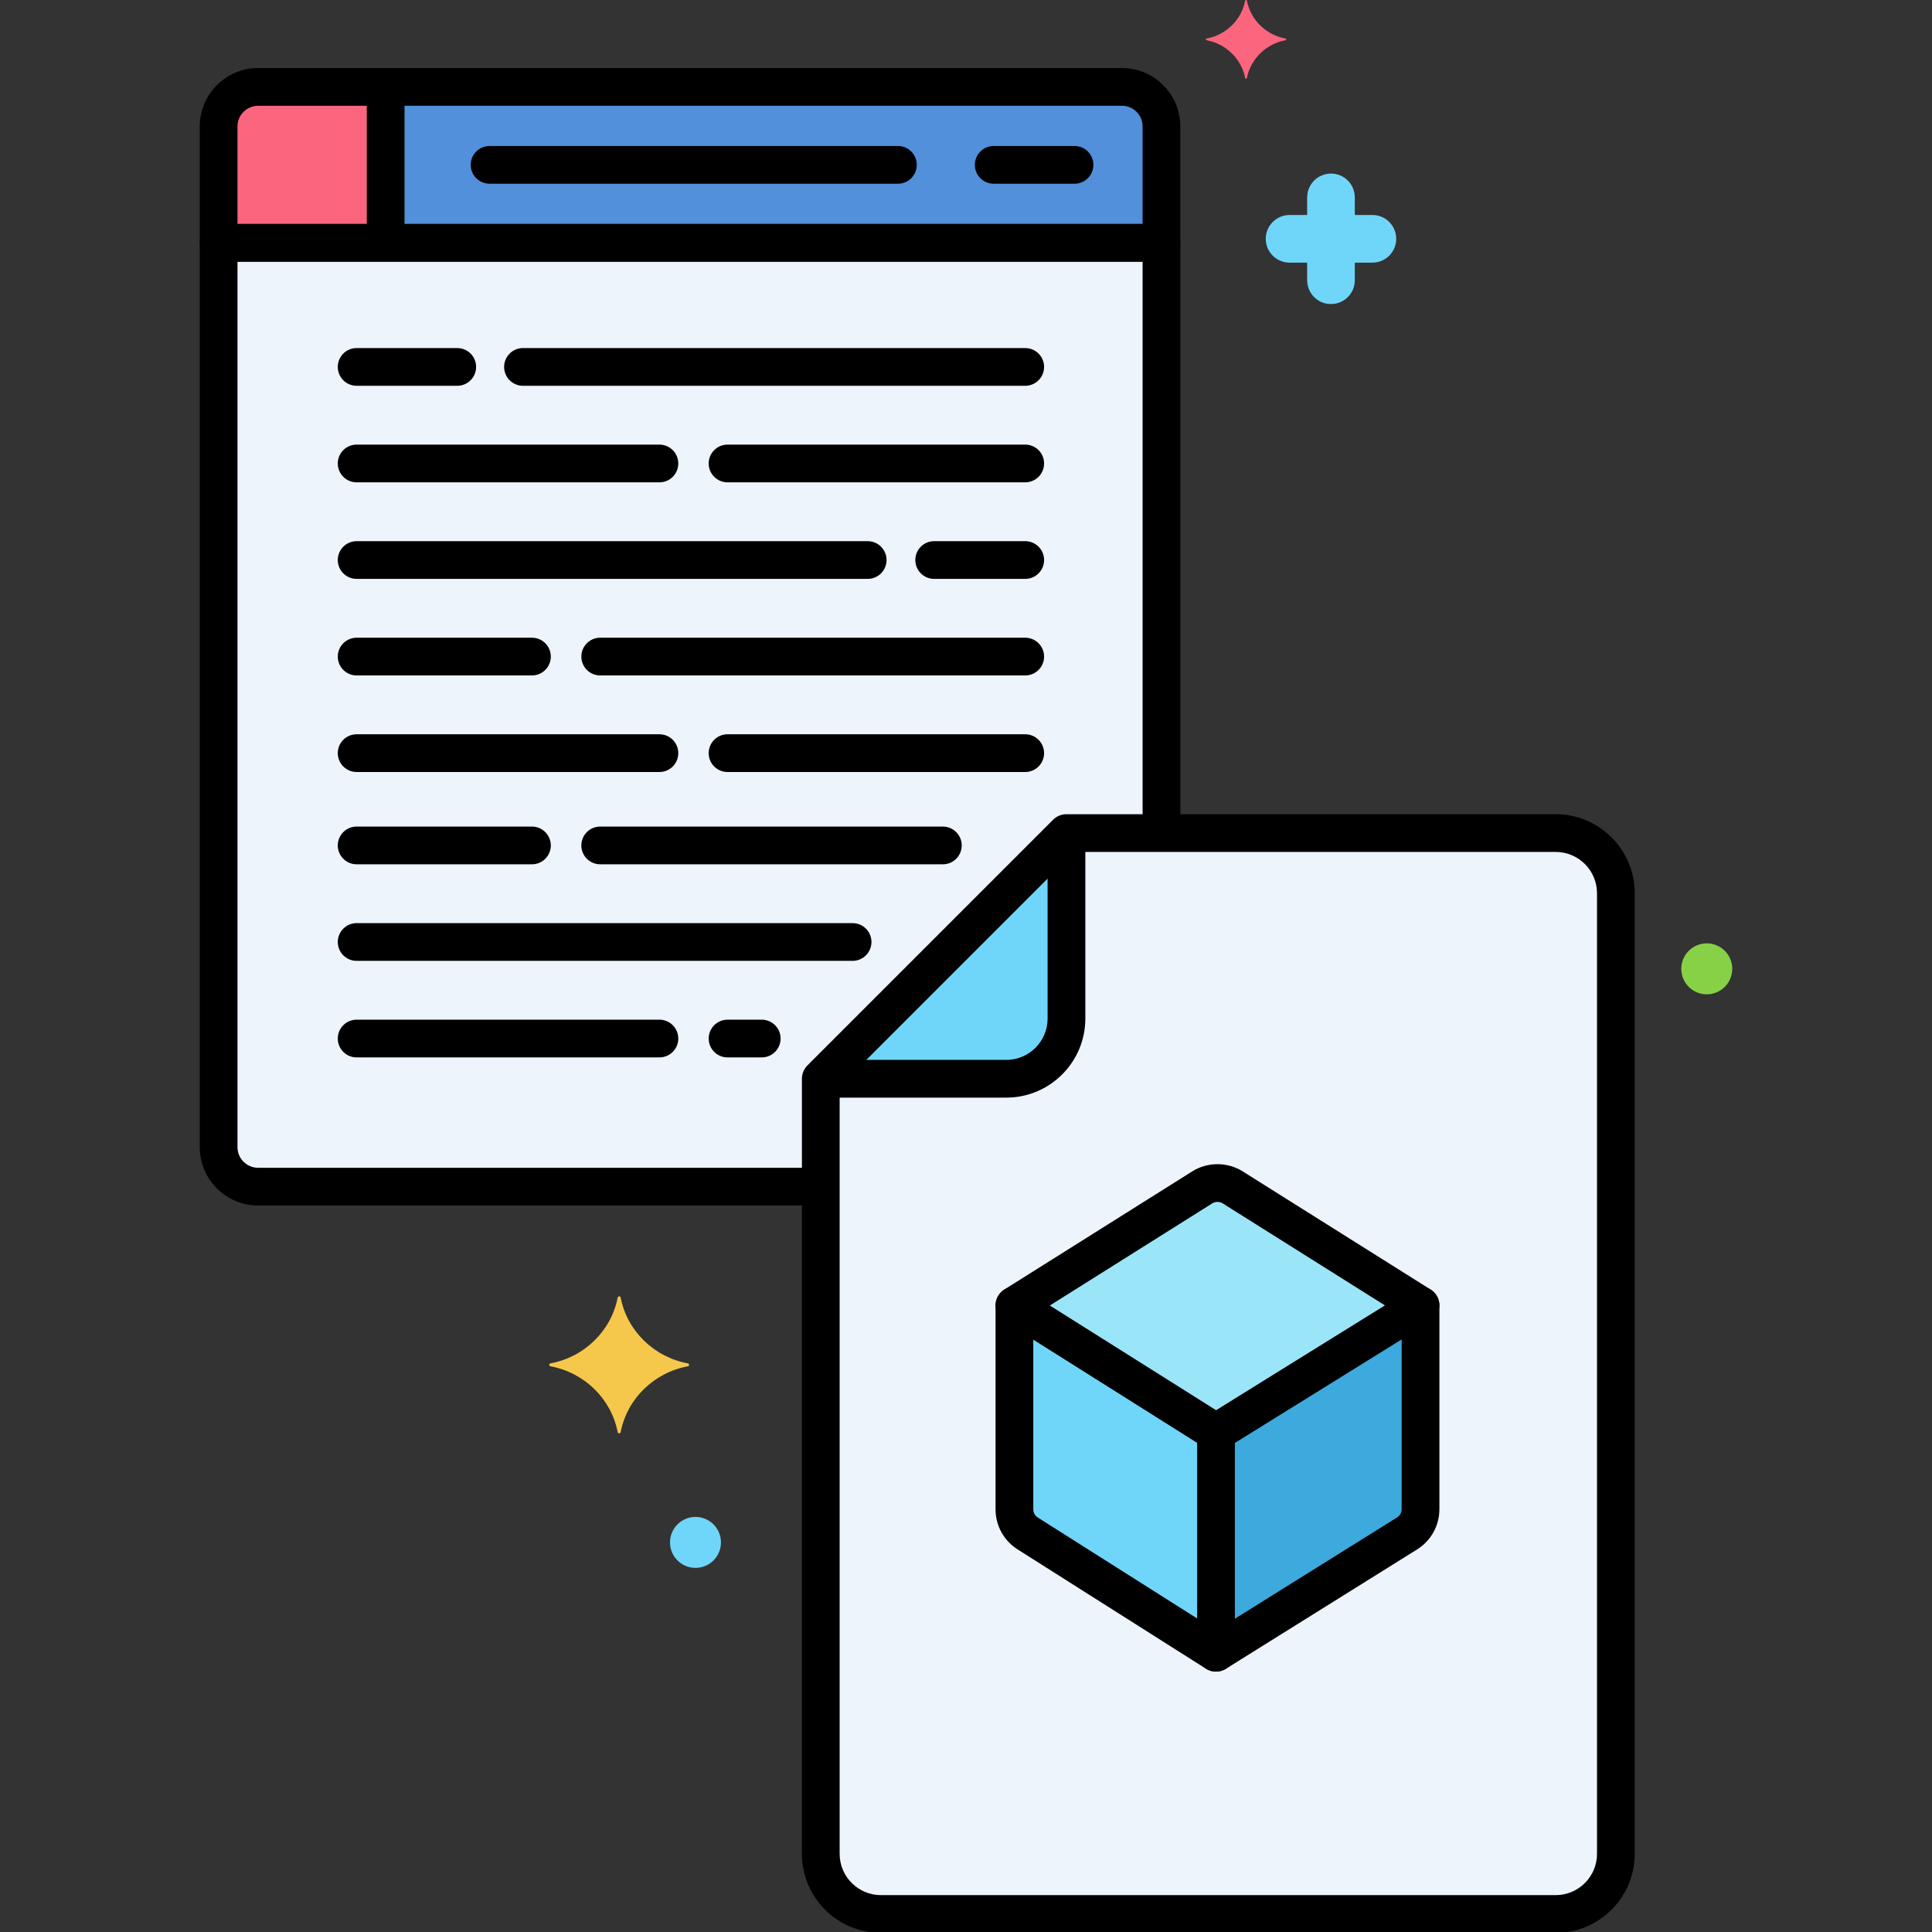 <svg enable-background="new 0 0 256 256" height="512" viewBox="0 0 256 256" width="512" xmlns="http://www.w3.org/2000/svg"><rect x="0" y="0" width="256" height="256" fill="#333333" stroke="none"/><g id="Layer_19"><g><g><g><path d="m206.139 110.386h-64.827l-32.554 32.554v102.703c0 4.384 3.587 7.971 7.971 7.971h89.411c4.384 0 7.971-3.587 7.971-7.971v-127.286c-.001-4.384-3.588-7.971-7.972-7.971z" fill="#edf4fc"/></g></g><g><g><path d="m108.758 142.94h24.583c4.384 0 7.971-3.587 7.971-7.971v-24.583z" fill="#70d6f9"/></g></g><g><g><path d="m108.758 142.94 32.554-32.554h12.588v-78.212h-124.932v119.83c0 2.89 2.343 5.233 5.233 5.233h74.557z" fill="#edf4fc"/></g></g><g><g><path d="m148.667 11.516h-114.466c-2.89 0-5.233 2.343-5.233 5.233v15.425h124.932v-15.425c0-2.89-2.343-5.233-5.233-5.233z" fill="#5290db"/></g></g><g><g><path d="m51.102 11.516h-16.901c-2.89 0-5.233 2.343-5.233 5.233v15.425h22.134z" fill="#fc657e"/></g></g><g><g><path d="m118.978 24.345h-54.105c-1.381 0-2.5-1.119-2.5-2.5s1.119-2.5 2.5-2.5h54.104c1.381 0 2.5 1.119 2.5 2.5s-1.119 2.5-2.499 2.5z"/></g></g><g><g><path d="m142.379 24.345h-10.707c-1.381 0-2.5-1.119-2.5-2.5s1.119-2.5 2.5-2.5h10.707c1.381 0 2.5 1.119 2.5 2.5s-1.119 2.5-2.5 2.5z"/></g></g><g><g><path d="m153.899 34.674h-124.931c-1.381 0-2.5-1.119-2.5-2.5v-15.425c0-4.264 3.469-7.733 7.733-7.733h114.466c4.264 0 7.732 3.469 7.732 7.733v15.425c0 1.381-1.119 2.5-2.5 2.5zm-122.431-5h119.932v-12.925c0-1.507-1.226-2.733-2.732-2.733h-114.467c-1.507 0-2.733 1.226-2.733 2.733z"/></g></g><g><g><path d="m51.102 33.955c-1.381 0-2.5-1.119-2.5-2.5v-19.135c0-1.381 1.119-2.5 2.5-2.5s2.5 1.119 2.5 2.5v19.135c0 1.381-1.12 2.5-2.5 2.5z"/></g></g><g><g><path d="m135.847 51.119h-66.549c-1.381 0-2.5-1.119-2.5-2.5s1.119-2.5 2.5-2.5h66.549c1.381 0 2.5 1.119 2.5 2.5s-1.119 2.5-2.5 2.5z"/></g></g><g><g><path d="m60.587 51.119h-13.329c-1.381 0-2.5-1.119-2.5-2.5s1.119-2.5 2.5-2.5h13.329c1.381 0 2.5 1.119 2.5 2.5s-1.119 2.5-2.5 2.5z"/></g></g><g><g><path d="m135.847 63.913h-39.443c-1.381 0-2.5-1.119-2.5-2.5s1.119-2.5 2.5-2.5h39.442c1.381 0 2.5 1.119 2.5 2.5s-1.118 2.5-2.499 2.5z"/></g></g><g><g><path d="m87.376 63.913h-40.118c-1.381 0-2.5-1.119-2.5-2.5s1.119-2.5 2.5-2.5h40.118c1.381 0 2.5 1.119 2.5 2.5s-1.119 2.5-2.5 2.5z"/></g></g><g><g><path d="m135.847 76.707h-12.063c-1.381 0-2.5-1.119-2.5-2.5s1.119-2.5 2.5-2.5h12.063c1.381 0 2.5 1.119 2.5 2.5s-1.119 2.5-2.5 2.5z"/></g></g><g><g><path d="m114.972 76.707h-67.714c-1.381 0-2.5-1.119-2.5-2.5s1.119-2.5 2.5-2.5h67.714c1.381 0 2.5 1.119 2.5 2.5s-1.119 2.5-2.5 2.5z"/></g></g><g><g><path d="m135.847 89.501h-56.316c-1.381 0-2.5-1.119-2.5-2.5s1.119-2.5 2.5-2.5h56.315c1.381 0 2.5 1.119 2.5 2.5s-1.118 2.5-2.499 2.5z"/></g></g><g><g><path d="m70.485 89.501h-23.227c-1.381 0-2.5-1.119-2.5-2.5s1.119-2.5 2.5-2.5h23.228c1.381 0 2.5 1.119 2.5 2.5s-1.12 2.5-2.501 2.5z"/></g></g><g><g><path d="m100.934 140.113h-4.529c-1.381 0-2.5-1.119-2.5-2.5s1.119-2.5 2.5-2.5h4.529c1.381 0 2.5 1.119 2.5 2.5s-1.12 2.5-2.5 2.5z"/></g></g><g><g><path d="m87.376 140.113h-40.118c-1.381 0-2.5-1.119-2.5-2.5s1.119-2.5 2.5-2.5h40.118c1.381 0 2.5 1.119 2.5 2.5s-1.119 2.5-2.5 2.5z"/></g></g><g><g><path d="m112.972 127.319h-65.714c-1.381 0-2.5-1.119-2.5-2.5s1.119-2.5 2.5-2.5h65.714c1.381 0 2.5 1.119 2.5 2.5s-1.119 2.5-2.5 2.5z"/></g></g><g><g><path d="m124.934 114.525h-45.403c-1.381 0-2.5-1.119-2.5-2.5s1.119-2.5 2.5-2.5h45.402c1.381 0 2.5 1.119 2.5 2.5s-1.119 2.5-2.499 2.5z"/></g></g><g><g><path d="m70.485 114.525h-23.227c-1.381 0-2.5-1.119-2.5-2.5s1.119-2.5 2.5-2.5h23.228c1.381 0 2.5 1.119 2.5 2.5s-1.12 2.5-2.501 2.5z"/></g></g><g><g><path d="m135.847 102.295h-39.443c-1.381 0-2.5-1.119-2.5-2.5s1.119-2.5 2.5-2.5h39.442c1.381 0 2.5 1.119 2.5 2.5s-1.118 2.5-2.499 2.5z"/></g></g><g><g><path d="m87.376 102.295h-40.118c-1.381 0-2.5-1.119-2.5-2.5s1.119-2.5 2.5-2.5h40.118c1.381 0 2.5 1.119 2.5 2.5s-1.119 2.5-2.5 2.5z"/></g></g><g><g><path d="m206.14 256.114h-89.411c-5.773 0-10.471-4.697-10.471-10.471v-102.703c0-.663.264-1.299.732-1.768l32.554-32.554c.469-.469 1.104-.732 1.768-.732h64.828c5.773 0 10.471 4.697 10.471 10.471v127.286c-.001 5.774-4.698 10.471-10.471 10.471zm-94.882-112.138v101.667c0 3.017 2.454 5.471 5.471 5.471h89.411c3.017 0 5.471-2.455 5.471-5.471v-127.286c0-3.017-2.454-5.471-5.471-5.471h-63.793z"/></g></g><g><g><path d="m133.341 145.44h-23.573c-1.381 0-2.5-1.119-2.5-2.5s1.119-2.5 2.5-2.5h23.573c3.017 0 5.471-2.454 5.471-5.471v-23.469c0-1.381 1.119-2.5 2.5-2.5s2.5 1.119 2.5 2.5v23.469c0 5.774-4.698 10.471-10.471 10.471z"/></g></g><g><g><path d="m107.934 159.736h-73.733c-4.265 0-7.733-3.469-7.733-7.733v-119.829c0-1.381 1.119-2.5 2.5-2.5h124.932c1.381 0 2.5 1.119 2.5 2.5v77.409c0 1.381-1.119 2.5-2.5 2.5s-2.5-1.119-2.5-2.5v-74.909h-119.932v117.33c0 1.507 1.227 2.733 2.733 2.733h73.732c1.381 0 2.5 1.119 2.5 2.5s-1.119 2.499-2.499 2.499z"/></g></g><g><g><path d="m163.343 157.337c-1.236-.777-2.809-.777-4.045 0l-24.884 15.647 26.712 16.823 27.1-16.823z" fill="#9be5f9"/></g></g><g><g><path d="m134.415 172.985v27.002c0 1.302.667 2.513 1.767 3.21l24.946 15.8v-.144-29.045z" fill="#70d6f9"/></g></g><g><g><path d="m161.127 189.807v29.189l25.313-15.803c1.112-.694 1.787-1.912 1.787-3.223v-26.986z" fill="#3caadc"/></g></g><g><g><path d="m188.226 175.485c-.455 0-.915-.124-1.329-.384l-24.884-15.647c-.42-.264-.963-.264-1.383 0l-24.884 15.647c-1.17.736-2.713.384-3.447-.786-.735-1.168-.384-2.712.785-3.447l24.884-15.647c2.037-1.281 4.67-1.281 6.707 0l24.884 15.647c1.169.735 1.521 2.278.785 3.447-.475.756-1.287 1.17-2.118 1.17z"/></g></g><g><g><path d="m161.127 221.496c-.466 0-.931-.13-1.338-.388l-24.945-15.8c-1.834-1.161-2.929-3.15-2.929-5.322v-27.002c0-1.381 1.119-2.5 2.5-2.5s2.5 1.119 2.5 2.5v27.002c0 .448.226.858.604 1.098l24.229 15.346c1.081.276 1.88 1.256 1.88 2.422v.144c0 .912-.496 1.751-1.295 2.19-.377.207-.792.31-1.206.31z"/></g></g><g><g><path d="m161.129 221.497c-.833 0-1.648-.417-2.123-1.177-.73-1.171-.374-2.713.797-3.444l25.313-15.803c.384-.239.612-.651.612-1.103v-26.986c0-1.381 1.119-2.5 2.5-2.5s2.5 1.119 2.5 2.5v26.986c0 2.188-1.108 4.185-2.964 5.344l-25.313 15.803c-.412.257-.87.38-1.322.38z"/></g></g><g><g><path d="m91.138 180.654c-4.498-.838-8.043-4.31-8.898-8.716-.043-.221-.352-.221-.395 0-.855 4.406-4.4 7.879-8.898 8.716-.226.042-.226.345 0 .387 4.498.838 8.043 4.31 8.898 8.717.043.221.352.221.395 0 .855-4.406 4.4-7.879 8.898-8.717.226-.043.226-.345 0-.387z" fill="#f5c84c"/></g></g><g><g><path d="m170.336 5.108c-2.586-.482-4.625-2.479-5.116-5.012-.025-.127-.202-.127-.227 0-.492 2.534-2.53 4.531-5.116 5.012-.13.024-.13.198 0 .222 2.586.482 4.625 2.479 5.116 5.012.025.127.202.127.227 0 .492-2.534 2.53-4.531 5.116-5.012.13-.024.13-.198 0-.222z" fill="#fc657e"/></g></g><g><g><path d="m170.876 28.487h2.33v-2.33c0-1.744 1.413-3.157 3.157-3.157s3.157 1.413 3.157 3.157v2.33h2.329c1.744 0 3.157 1.413 3.157 3.157s-1.413 3.157-3.157 3.157h-2.329v2.33c0 1.744-1.413 3.157-3.157 3.157s-3.157-1.413-3.157-3.157v-2.33h-2.33c-1.744 0-3.157-1.413-3.157-3.157s1.413-3.157 3.157-3.157z" fill="#70d6f9"/></g></g><g><g><circle cx="92.155" cy="204.377" fill="#70d6f9" r="3.377"/></g></g><g><g><circle cx="226.155" cy="128.377" fill="#87d147" r="3.377"/></g></g><g><g><path d="m161.529 192.06c-.836 0-1.652-.419-2.126-1.182-.729-1.173-.367-2.714.806-3.442l25.918-16.089c1.173-.728 2.714-.368 3.442.806.729 1.173.367 2.714-.806 3.442l-25.918 16.089c-.409.254-.866.376-1.316.376z"/></g></g><g><g><path d="m161.127 220.083c-1.381 0-2.5-1.119-2.5-2.5v-26.396l-24.484-15.42c-1.169-.735-1.52-2.279-.783-3.447.735-1.17 2.279-1.519 3.447-.783l25.652 16.155c.727.458 1.168 1.256 1.168 2.115v27.776c0 1.381-1.119 2.5-2.5 2.5z"/></g></g></g></g></svg>